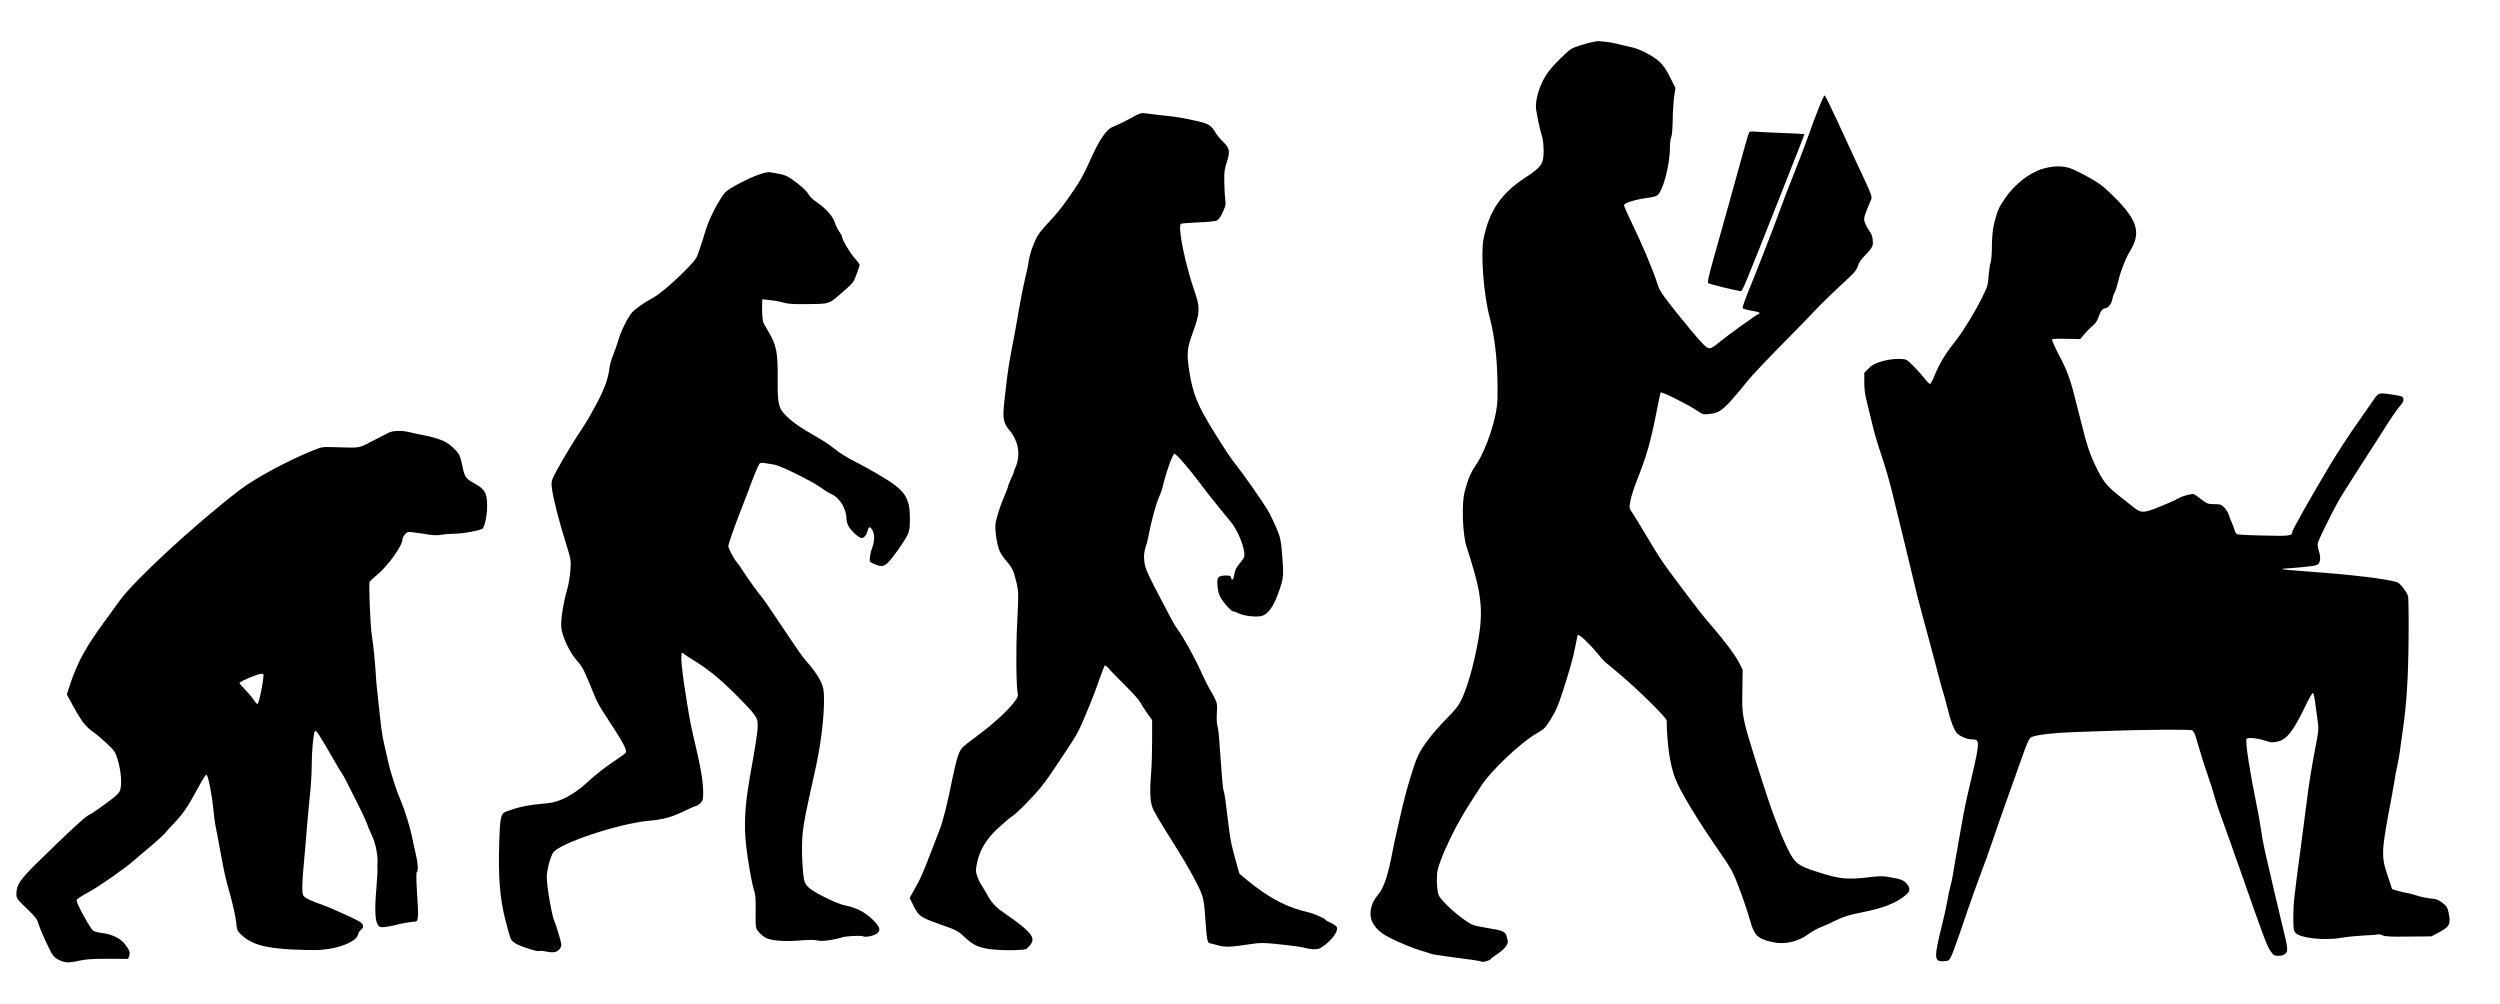<?xml version="1.0" standalone="no"?>
<!DOCTYPE svg PUBLIC "-//W3C//DTD SVG 20010904//EN"
 "http://www.w3.org/TR/2001/REC-SVG-20010904/DTD/svg10.dtd">
<svg version="1.0" xmlns="http://www.w3.org/2000/svg"
 width="2286pt" height="918pt" viewBox="0 0 2286 918"
 preserveAspectRatio="xMidYMid meet">
<g transform="translate(0,918) scale(0.1,-0.1)"
fill="#000000" stroke="none">
<path d="M14595 8802 c-69 -11 -195 -49 -225 -68 -46 -29 -161 -143 -210 -208
-77 -102 -128 -261 -113 -352 15 -91 36 -185 50 -229 11 -31 17 -84 18 -141 0
-123 -17 -149 -168 -248 -220 -144 -329 -303 -381 -557 -28 -137 0 -509 54
-714 55 -208 78 -450 73 -750 -3 -169 -100 -466 -200 -611 -45 -66 -71 -128
-100 -239 -30 -113 -19 -401 19 -510 6 -16 28 -88 50 -160 98 -327 103 -482
27 -830 -37 -168 -80 -305 -124 -400 -26 -55 -56 -94 -139 -178 -129 -132
-219 -249 -262 -342 -33 -72 -101 -294 -136 -445 -10 -47 -33 -143 -49 -213
-16 -71 -36 -161 -43 -200 -45 -237 -80 -343 -138 -412 -39 -47 -59 -93 -65
-149 -10 -94 50 -178 169 -238 98 -49 213 -97 283 -118 39 -11 84 -25 100 -31
17 -6 80 -17 140 -24 240 -31 311 -41 323 -49 12 -7 82 13 82 24 0 3 30 26 66
50 65 43 100 90 90 122 -3 7 -7 25 -10 40 -9 39 -44 53 -175 72 -63 10 -127
24 -142 32 -99 51 -279 211 -305 271 -8 18 -14 71 -15 125 -1 85 3 103 36 193
33 92 125 284 174 366 11 19 28 48 37 64 18 32 70 114 162 255 88 135 359 391
500 472 75 44 84 53 135 136 42 67 67 126 105 243 66 204 97 315 118 424 9 50
19 94 21 98 8 13 100 -71 170 -156 37 -45 72 -85 77 -88 5 -4 70 -58 144 -120
162 -137 422 -393 422 -417 4 -228 30 -403 79 -532 45 -119 209 -388 426 -700
37 -52 80 -122 97 -155 40 -78 123 -307 163 -450 37 -130 67 -159 199 -189
114 -27 240 2 337 76 25 19 72 45 105 58 32 12 97 42 144 65 67 33 115 48 225
70 200 39 314 83 405 155 47 38 51 65 15 109 -28 33 -54 43 -161 61 -57 10
-91 10 -170 0 -212 -26 -281 -20 -495 50 -168 54 -197 76 -258 199 -27 53 -65
140 -85 194 -20 53 -43 112 -50 130 -18 41 -130 384 -195 597 -88 288 -93 315
-89 533 l3 192 -29 58 c-33 67 -123 190 -241 327 -95 110 -130 155 -303 385
-157 207 -183 246 -307 455 -54 91 -112 185 -128 209 -30 44 -30 45 -19 110 6
36 35 125 63 196 87 222 123 346 175 613 18 95 36 177 39 183 7 11 260 -115
336 -168 49 -33 56 -35 106 -29 109 13 134 34 364 316 34 41 174 190 313 330
138 140 269 275 292 300 40 45 191 191 315 305 49 45 68 71 78 104 9 31 30 62
70 101 35 34 60 69 64 86 7 36 -2 95 -18 114 -21 27 -52 85 -58 111 -6 25 7
65 57 181 18 42 25 24 -124 343 -49 105 -133 286 -187 404 -54 118 -103 216
-108 218 -10 3 -75 -159 -156 -387 -20 -58 -76 -204 -124 -325 -48 -121 -98
-249 -110 -285 -57 -159 -216 -570 -304 -785 -34 -82 -59 -155 -57 -162 3 -6
39 -17 80 -24 72 -11 91 -21 64 -32 -24 -9 -262 -180 -340 -243 -110 -90 -109
-90 -187 -7 -36 38 -135 157 -220 263 -136 172 -156 202 -176 265 -41 130
-144 373 -251 592 -30 61 -54 118 -54 127 0 19 105 52 206 65 39 5 81 14 93
21 54 28 121 277 121 448 0 33 5 73 12 89 7 16 12 82 13 158 1 72 7 166 13
210 l12 80 -47 94 c-29 61 -62 111 -92 140 -56 56 -188 125 -267 140 -33 7
-86 19 -119 28 -65 17 -168 30 -200 25z"/>
<path d="M10370 8116 c-72 -40 -146 -77 -201 -99 -51 -21 -117 -117 -187 -273
-31 -71 -73 -156 -91 -189 -66 -115 -200 -301 -270 -373 -39 -41 -90 -98 -113
-128 -43 -58 -91 -183 -103 -269 -3 -28 -17 -93 -30 -145 -13 -52 -33 -151
-45 -220 -41 -234 -61 -345 -86 -470 -23 -117 -41 -255 -64 -479 -12 -114 -1
-164 46 -220 88 -103 110 -233 58 -348 -8 -17 -14 -35 -14 -40 0 -5 -11 -32
-25 -60 -13 -28 -27 -64 -30 -80 -4 -15 -18 -52 -32 -82 -34 -77 -73 -198 -80
-251 -7 -60 13 -192 37 -247 11 -24 38 -65 61 -91 53 -61 66 -86 89 -180 25
-99 25 -116 10 -412 -11 -227 -8 -548 6 -620 5 -25 -1 -39 -35 -84 -62 -80
-194 -200 -327 -298 -66 -48 -131 -99 -145 -115 -31 -34 -53 -102 -90 -282
-48 -239 -87 -394 -120 -476 -17 -44 -42 -107 -54 -140 -104 -271 -111 -287
-185 -418 l-32 -58 38 -77 c46 -91 62 -101 251 -168 140 -49 155 -57 216 -115
77 -73 132 -97 247 -110 57 -6 150 -9 208 -7 103 4 105 4 133 36 47 52 41 86
-29 152 -33 31 -103 86 -158 122 -115 78 -149 111 -195 193 -18 33 -43 75 -55
93 -13 18 -30 55 -39 81 -14 44 -14 56 -1 120 25 120 85 219 194 320 51 47
108 95 127 107 47 28 227 214 289 299 69 94 76 105 206 301 110 166 111 168
217 424 22 52 59 151 83 220 24 69 47 129 51 134 4 5 20 -6 36 -25 15 -19 82
-88 149 -154 67 -66 130 -136 139 -155 10 -19 38 -64 64 -100 l46 -65 0 -190
c0 -104 -4 -235 -9 -290 -13 -157 -10 -254 9 -310 16 -47 48 -101 220 -375
106 -169 204 -346 231 -420 20 -51 27 -97 35 -225 14 -201 19 -228 44 -231 11
-2 45 -10 75 -19 60 -17 109 -16 288 11 84 13 122 14 215 5 185 -19 260 -29
297 -40 19 -6 55 -11 80 -11 39 0 53 6 108 50 66 54 107 118 97 151 -4 10 -28
28 -56 40 -27 12 -49 25 -49 29 0 9 -105 56 -145 65 -207 46 -366 129 -571
297 l-71 59 -26 92 c-46 165 -56 210 -72 342 -28 234 -37 300 -46 322 -7 19
-14 96 -34 378 -9 139 -15 191 -24 221 -5 18 -7 69 -4 116 5 77 3 88 -22 138
-15 30 -35 66 -45 80 -9 14 -43 83 -76 154 -62 138 -161 317 -218 394 -18 26
-42 65 -53 87 -11 22 -64 123 -118 225 -54 102 -106 209 -116 239 -22 64 -24
140 -4 196 8 22 20 67 26 100 21 117 70 301 94 352 13 29 27 65 31 80 32 141
96 323 113 323 17 0 127 -127 231 -265 57 -77 136 -177 175 -223 38 -46 91
-111 117 -144 52 -66 108 -197 115 -268 5 -41 1 -50 -32 -90 -42 -50 -51 -69
-60 -122 -6 -41 -20 -50 -28 -19 -4 16 -13 19 -57 18 -66 -3 -75 -17 -66 -106
5 -45 15 -78 32 -104 36 -55 94 -117 110 -117 7 0 30 -9 51 -19 48 -24 170
-37 215 -22 57 19 105 88 151 219 46 130 47 148 29 362 -9 111 -15 136 -50
221 -22 52 -57 124 -78 160 -45 77 -229 341 -293 420 -47 58 -73 97 -199 298
-151 241 -196 353 -228 561 -24 162 -20 204 33 348 63 171 67 232 23 357 -92
261 -165 618 -131 639 5 3 73 8 152 12 79 3 156 10 171 16 20 7 36 28 58 77
27 56 31 73 24 111 -3 25 -8 97 -9 160 -2 99 2 125 23 188 32 96 26 129 -34
185 -25 23 -58 65 -74 92 -34 59 -66 77 -173 100 -141 31 -174 36 -307 50 -74
8 -149 17 -165 20 -23 5 -45 -2 -95 -29z"/>
<path d="M15994 7969 c-8 -13 -54 -177 -188 -664 -26 -93 -81 -291 -123 -439
-60 -213 -73 -270 -62 -276 12 -8 247 -66 293 -72 19 -3 6 -36 421 1014 91
229 165 418 165 421 0 2 -89 7 -197 11 -109 4 -221 9 -249 12 -37 4 -54 2 -60
-7z"/>
<path d="M18677 7636 c-123 -37 -255 -141 -344 -271 -57 -85 -68 -109 -94
-210 -17 -68 -23 -121 -25 -220 0 -71 -6 -142 -12 -157 -6 -15 -14 -69 -18
-120 -6 -86 -11 -101 -60 -199 -65 -131 -168 -301 -231 -381 -107 -136 -151
-207 -205 -335 -16 -40 -34 -73 -40 -73 -6 0 -20 12 -32 27 -67 86 -160 182
-186 193 -41 17 -155 8 -240 -19 -47 -15 -76 -31 -104 -60 l-39 -40 0 -88 c0
-58 7 -115 21 -168 11 -44 28 -111 37 -150 31 -136 57 -227 106 -370 27 -80
68 -220 90 -312 22 -93 76 -312 119 -488 43 -176 86 -354 95 -395 10 -41 34
-138 55 -215 39 -142 133 -493 171 -640 11 -44 25 -91 30 -105 5 -14 22 -77
38 -140 27 -112 56 -188 83 -221 24 -29 92 -59 134 -59 79 0 79 -16 8 -325
-67 -286 -71 -306 -104 -495 -53 -296 -68 -383 -75 -430 -4 -25 -13 -67 -21
-95 -7 -27 -21 -90 -29 -140 -9 -49 -31 -150 -50 -225 -70 -284 -69 -320 8
-320 23 0 47 4 53 8 23 15 47 77 179 467 30 88 81 230 113 315 33 85 87 236
120 335 34 99 81 236 106 305 25 69 73 204 107 300 100 285 111 311 139 322
51 20 200 37 370 43 96 3 234 8 305 11 320 12 773 16 790 6 10 -5 24 -29 31
-53 6 -24 22 -75 34 -114 12 -38 25 -83 30 -100 5 -16 26 -82 48 -145 22 -63
50 -151 62 -195 20 -71 38 -125 126 -365 13 -36 64 -180 113 -320 221 -630
237 -673 273 -727 27 -39 33 -43 72 -43 28 0 49 6 63 20 27 24 24 50 -28 260
-20 85 -52 216 -69 290 -17 74 -37 162 -45 195 -50 210 -65 282 -79 380 -9 61
-25 153 -36 205 -67 326 -110 601 -98 632 7 18 98 10 178 -17 45 -15 61 -16
105 -6 85 19 142 92 251 316 38 81 69 134 75 128 5 -5 13 -44 19 -88 6 -44 16
-118 22 -164 11 -79 10 -94 -20 -245 -33 -167 -62 -352 -82 -516 -6 -52 -29
-225 -50 -385 -64 -471 -70 -534 -70 -656 0 -97 3 -120 18 -137 43 -50 264
-75 421 -47 52 9 144 18 205 21 61 2 119 7 128 10 9 3 30 -1 45 -9 22 -11 74
-13 236 -11 l209 2 65 34 c102 52 116 79 92 187 -8 40 -18 57 -47 79 -46 36
-61 41 -131 48 -31 4 -79 14 -108 24 -28 10 -71 21 -95 25 -24 3 -64 13 -89
21 l-46 14 -41 125 c-60 176 -58 221 33 695 13 69 27 148 31 175 3 28 14 86
24 130 10 44 21 105 24 135 4 30 16 114 26 185 36 245 51 488 54 850 2 193 -1
364 -4 382 -8 34 -71 117 -96 127 -81 31 -432 73 -834 101 -117 8 -215 17
-218 20 -3 3 3 5 14 6 32 0 227 18 263 24 19 3 40 10 47 16 22 18 26 65 8 118
-9 28 -13 62 -10 75 3 14 32 78 64 143 53 107 68 137 93 183 5 8 18 33 30 55
12 22 36 63 54 90 18 28 61 95 95 150 35 55 98 153 139 217 42 64 112 174 156
244 44 69 97 146 119 170 29 34 37 50 32 68 -5 21 -15 25 -88 36 -149 22 -134
28 -208 -81 -36 -52 -84 -122 -108 -155 -67 -92 -203 -299 -268 -409 -174
-291 -344 -592 -344 -609 0 -36 -25 -39 -258 -33 -125 2 -235 8 -245 12 -9 4
-20 19 -23 34 -3 14 -14 44 -24 66 -11 22 -24 57 -30 78 -7 20 -25 51 -42 67
-26 27 -36 30 -90 30 -57 0 -65 3 -117 42 -31 24 -62 46 -71 49 -17 7 -104
-16 -135 -35 -25 -16 -148 -70 -234 -102 -89 -33 -120 -31 -173 11 -24 19 -81
65 -128 101 -116 91 -153 133 -209 244 -73 144 -95 212 -171 517 -79 321 -96
369 -187 545 -37 70 -63 131 -59 135 4 5 64 7 132 5 l125 -3 27 32 c29 35 63
70 104 106 13 12 30 41 37 65 14 46 37 78 56 78 28 0 62 40 69 80 4 23 13 51
21 63 8 12 21 53 30 90 23 101 71 224 111 290 103 166 71 279 -136 488 -101
101 -130 124 -235 184 -66 37 -144 76 -174 86 -72 25 -158 23 -254 -5z"/>
<path d="M6960 7591 c-101 -32 -288 -129 -328 -169 -20 -20 -62 -87 -93 -147
-63 -125 -64 -126 -114 -290 -20 -66 -46 -139 -58 -162 -33 -63 -300 -313
-384 -359 -98 -54 -174 -107 -206 -144 -38 -45 -102 -174 -123 -251 -10 -35
-31 -95 -46 -132 -16 -38 -32 -92 -35 -120 -10 -95 -44 -191 -117 -327 -76
-141 -78 -145 -182 -304 -70 -108 -165 -270 -208 -355 -23 -47 -26 -62 -20
-110 11 -95 66 -311 141 -549 34 -109 35 -118 28 -210 -3 -54 -17 -133 -30
-177 -33 -110 -58 -275 -53 -338 8 -88 77 -235 149 -315 48 -53 59 -76 164
-334 13 -32 52 -102 88 -155 177 -270 206 -325 186 -349 -6 -7 -43 -35 -82
-60 -100 -66 -192 -138 -274 -214 -111 -103 -249 -176 -350 -184 -191 -17
-254 -30 -384 -77 -50 -19 -56 -46 -64 -279 -10 -314 5 -509 55 -708 22 -86
45 -168 52 -180 7 -13 30 -33 51 -44 61 -31 187 -70 204 -64 8 4 42 1 74 -6
66 -13 98 -5 123 34 14 21 12 32 -14 123 -16 55 -34 107 -38 115 -23 40 -72
320 -72 410 0 61 29 175 57 222 49 84 604 269 878 293 137 12 210 33 349 101
38 19 75 34 81 34 7 0 24 12 39 26 23 24 26 35 26 93 -1 99 -15 195 -60 390
-56 241 -57 246 -85 416 -51 309 -67 475 -46 475 6 0 12 -4 15 -9 3 -4 34 -25
68 -46 138 -82 258 -178 408 -329 198 -200 203 -207 197 -311 -3 -44 -21 -165
-40 -270 -91 -491 -96 -641 -32 -1020 13 -77 31 -160 40 -185 12 -33 16 -77
15 -165 -2 -186 -3 -181 31 -220 18 -20 46 -43 63 -52 48 -25 176 -34 307 -23
77 7 131 7 160 1 33 -7 67 -6 128 4 45 8 87 18 93 21 21 13 181 23 201 12 23
-12 103 6 130 29 34 31 21 63 -50 130 -73 68 -145 104 -247 124 -70 13 -276
114 -329 161 -29 26 -39 44 -46 83 -17 98 -23 318 -11 420 14 118 23 164 120
600 58 260 89 588 69 712 -12 67 -65 155 -155 256 -23 26 -68 86 -99 134 -32
47 -61 91 -66 97 -4 6 -56 83 -115 171 -58 88 -118 174 -133 191 -33 39 -113
150 -168 234 -23 36 -48 72 -56 80 -24 25 -77 125 -77 145 0 20 51 168 117
335 24 63 54 140 65 170 39 109 91 235 102 249 7 9 22 11 51 6 22 -3 60 -10
85 -14 57 -9 346 -152 425 -209 33 -25 78 -52 101 -62 71 -31 134 -135 134
-222 0 -17 7 -45 16 -64 20 -43 97 -114 124 -114 22 0 45 30 55 73 9 34 20 34
42 0 21 -32 21 -105 0 -156 -8 -19 -18 -56 -21 -83 -7 -49 -7 -50 26 -66 69
-32 93 -32 132 2 41 36 160 204 187 264 14 31 19 66 19 142 0 204 -44 264
-305 415 -61 35 -137 77 -170 94 -102 51 -168 92 -230 143 -33 26 -103 72
-155 101 -135 76 -207 126 -267 184 -75 73 -84 111 -82 335 2 247 -10 313 -83
437 -18 31 -38 66 -45 78 -11 21 -17 97 -14 181 l1 39 70 -7 c39 -4 94 -14
123 -23 38 -12 90 -15 197 -14 238 3 210 -7 355 119 84 73 92 83 117 153 15
41 28 80 28 87 0 7 -20 34 -44 60 -42 45 -116 170 -116 196 0 7 -11 27 -25 46
-13 18 -32 56 -41 84 -19 59 -80 128 -166 187 -32 22 -64 52 -72 67 -18 34
-63 77 -143 134 -59 44 -79 51 -213 73 -14 2 -50 -4 -80 -14z"/>
<path d="M3555 5224 c-16 -9 -84 -43 -150 -77 -133 -68 -101 -63 -345 -56
-114 4 -116 4 -210 -35 -238 -97 -521 -251 -663 -360 -412 -317 -962 -825
-1094 -1010 -32 -45 -101 -139 -153 -211 -150 -204 -232 -353 -294 -538 l-35
-107 66 -121 c69 -125 111 -179 175 -222 21 -13 74 -59 119 -100 77 -72 82
-79 105 -154 29 -94 40 -213 25 -268 -8 -33 -24 -50 -83 -95 -112 -84 -175
-128 -215 -148 -35 -19 -183 -156 -464 -432 -158 -156 -189 -202 -189 -284 0
-40 4 -47 93 -132 75 -71 96 -98 106 -134 18 -60 106 -255 133 -292 25 -37 90
-67 140 -68 20 0 70 7 110 17 55 12 119 16 256 16 l183 -1 10 26 c12 31 2 58
-42 113 -39 49 -116 86 -207 98 -51 7 -78 15 -88 28 -43 55 -144 243 -144 270
0 11 35 35 120 81 91 50 323 212 399 279 30 26 101 87 158 134 57 48 116 102
131 120 16 19 50 57 76 84 90 94 133 157 218 315 61 112 80 142 88 133 16 -16
49 -189 60 -308 6 -66 16 -140 22 -165 5 -25 23 -115 38 -200 43 -233 49 -262
98 -435 24 -88 47 -194 51 -236 6 -67 10 -80 36 -106 96 -95 209 -130 465
-145 102 -5 221 -7 265 -4 177 11 333 75 350 143 3 15 15 33 26 41 10 7 19 21
19 31 0 32 -23 46 -255 149 -49 22 -106 45 -125 51 -90 29 -156 61 -167 83
-14 25 -12 121 6 303 6 61 18 198 26 305 9 107 23 257 31 333 8 75 14 188 14
250 0 126 16 297 29 310 4 4 13 2 19 -6 16 -19 106 -170 167 -277 26 -47 53
-92 60 -100 12 -15 59 -105 114 -217 17 -34 35 -70 40 -80 21 -39 81 -170 81
-177 0 -5 16 -43 36 -85 21 -44 40 -105 46 -146 11 -72 12 -79 9 -130 -1 -16
-1 -37 1 -45 1 -8 -4 -87 -11 -176 -16 -184 -12 -291 13 -330 16 -23 22 -25
64 -21 26 3 65 10 87 16 45 13 148 32 183 33 39 1 41 22 24 283 -6 98 -7 164
-1 170 15 15 11 80 -10 168 -11 45 -27 120 -36 166 -15 73 -68 244 -95 306
-24 55 -51 126 -65 175 -9 30 -23 73 -30 95 -7 22 -18 65 -25 95 -6 30 -22
100 -35 155 -22 93 -29 146 -56 405 -5 52 -12 111 -14 130 -3 19 -7 78 -10
130 -7 111 -22 260 -36 345 -13 86 -29 467 -19 485 5 8 36 38 69 65 100 82
231 266 231 324 0 11 10 31 23 45 21 24 25 25 92 16 39 -5 96 -13 128 -19 37
-6 77 -7 115 -1 31 6 89 10 127 10 65 0 218 28 244 44 22 14 45 120 45 206 0
117 -18 153 -102 201 -104 60 -100 55 -133 204 -14 67 -28 89 -94 147 -51 45
-120 72 -255 99 -52 10 -113 23 -135 29 -61 15 -146 12 -180 -6z m-1149 -2256
c-9 -84 -41 -221 -51 -225 -6 -2 -22 16 -37 40 -15 23 -50 64 -77 92 -28 27
-51 54 -51 60 0 13 163 82 199 84 23 1 23 -1 17 -51z"/>
</g>
</svg>
